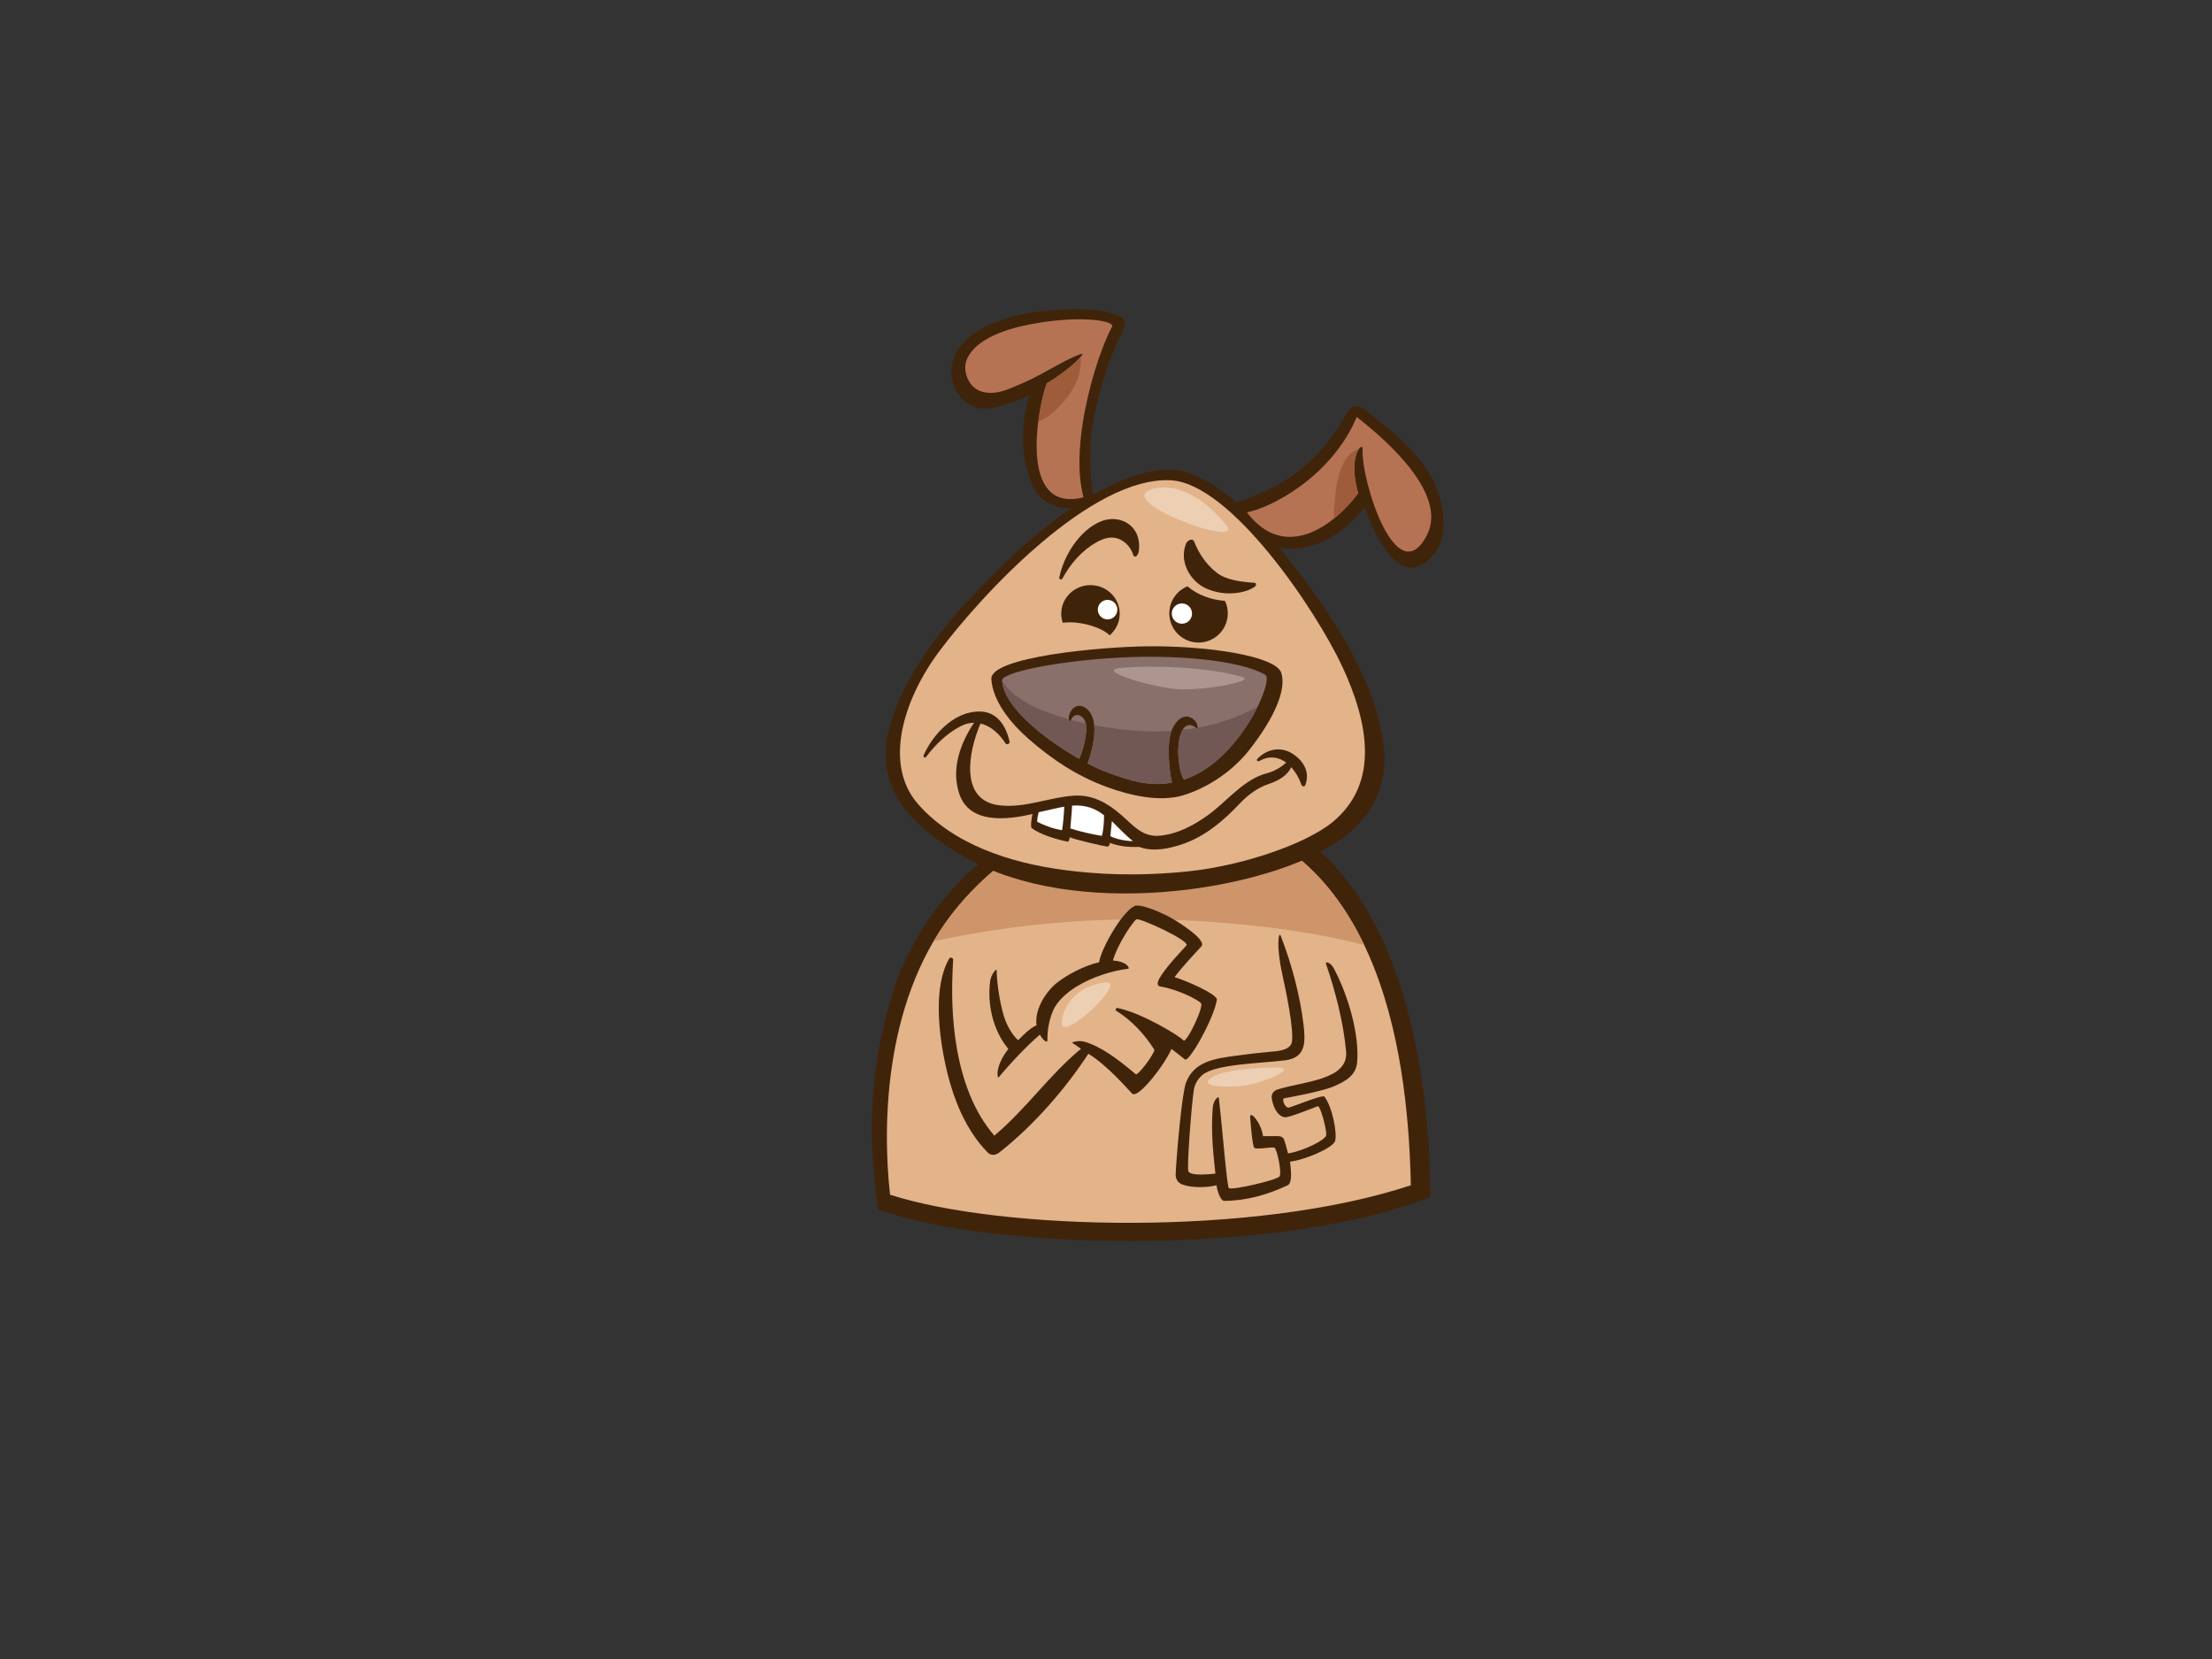 <?xml version="1.0" encoding="utf-8"?>
<!-- Generator: Adobe Illustrator 17.0.0, SVG Export Plug-In . SVG Version: 6.00 Build 0)  -->
<!DOCTYPE svg PUBLIC "-//W3C//DTD SVG 1.1//EN" "http://www.w3.org/Graphics/SVG/1.1/DTD/svg11.dtd">
<svg version="1.1" id="Layer_1" xmlns="http://www.w3.org/2000/svg" xmlns:xlink="http://www.w3.org/1999/xlink" x="0px" y="0px"
	 width="800px" height="600px" viewBox="0 0 800 600" enable-background="new 0 0 800 600" xml:space="preserve">
<rect x="0" y="0" width="800" height="600" fill="#333333" stroke="none"/>
<g>
	<path fill="#40240A" d="M464.721,298.589c-24.052-13.97-54.73-16.08-84.06-3.082c-27.349,12.121-49.226,35.223-58.129,64.617
		c-10.41,34.365-7.155,60.385-5,77.167c38.976,14.903,145.025,17.329,199.799-4.411C517.006,387.397,507.41,323.38,464.721,298.589z
		"/>
	<path fill="#E3B38A" d="M321.903,432.086c-2.976-26.37-1.859-72.487,24.38-104.022c22.838-27.451,55.853-40.14,88.869-33.716
		c66.242,12.885,74.219,92.464,75.097,134.316C454.056,447.322,362.34,445.092,321.903,432.086z"/>
	<path fill="#CD9569" d="M415.402,332.488c20.141,0.173,52.153,2.499,77.983,9.299c-10.919-22.863-28.834-41.721-58.233-47.44
		c-33.016-6.424-66.031,6.265-88.869,33.716c-3.262,3.921-6.135,8.068-8.66,12.373C362.792,334.988,388.354,332.259,415.402,332.488
		z"/>
	<path fill="#40240A" d="M498.185,258.666c-6.675-25.042-29.817-55.551-45.812-71.875c-9.907-10.11-19.788-16.449-28.331-16.874
		c-7.581-0.375-17.754,2.326-31.018,10.339c-14.062,8.495-26.751,20.058-38.892,32.709c-12.141,12.652-25.14,28.133-31.499,46.88
		c-8.3,24.478,6.861,39.081,26.744,50.368c39.426,22.378,105.216,12.223,132.01-4.277
		C506.241,290.632,501.125,269.695,498.185,258.666z"/>
	<path fill="#E3B38A" d="M482.041,297.235c-9.711,8.04-32.702,15.829-52.028,17.869c-19.324,2.04-34.279,0.972-45.082-0.442
		c-19.504-2.554-40.123-9.225-52.97-23.931c-12.444-14.242-5.382-37.617,7.772-55.219c15.289-20.455,55.1-63.506,83.863-61.793
		c21.663,1.288,52.386,47.029,61.829,67.277C494.866,261.239,499.046,283.158,482.041,297.235z"/>
	<path fill="#40240A" d="M463.423,243.41c-1.836-6.13-26.525-9.884-48.209-9.668c-17.595,0.175-57.203,3.906-56.682,11.878
		c0.522,7.974,6.942,15.85,13.283,21.45c8.723,7.706,18.059,13.742,28.498,17.559c8.2,3.003,19.071,5.6,27.623,2.99
		c9.209-2.808,18.104-8.973,23.969-16.491C460.969,259.503,465.256,249.541,463.423,243.41z"/>
	<path fill="#8A706B" d="M428.189,281.965c-1.643-2.163-2.141-8.786-2.08-10.719c0.193-6.225,2.366-11.485,6.673-7.833
		c0.65,0.548,0.277-1.719-0.421-2.526c-3.399-3.924-7.132-0.555-8.649,3.35c-1.968,5.066-0.636,16.076,0.16,18.795
		c-7.815,1.575-15-0.588-23.205-3.587c-2.083-0.763-4.604-1.912-7.34-3.343c0.799-2.105,3.459-9.849,2.126-15.541
		c-1.308-5.582-6.779-7.36-8.646-2.291c-0.612,1.667,0.002,3.52,0.538,2.126c0.873-2.285,3.567-2.605,5.001,0.254
		c1.435,2.859-0.405,10.341-2.021,13.808c-12.482-7.041-27.517-18.903-27.888-28.408c-0.101-2.509,16.395-6.462,38.936-8.014
		c22.541-1.55,46.77,0.55,56.274,6.019C460.841,245.893,448.414,275.407,428.189,281.965z"/>
	<path fill="#715854" d="M387.364,260.353c-0.003,0.015-0.013,0.028-0.018,0.041c-0.32,0.834-0.667,0.504-0.764-0.251
		c-3.277-0.928-6.504-2.003-9.645-3.264c-5.587-2.243-11.318-5.615-14.485-10.64c0.561,9.473,15.472,21.222,27.874,28.217
		c1.453-3.114,3.074-9.453,2.354-12.786C390.895,261.274,389.124,260.838,387.364,260.353z"/>
	<path fill="#715854" d="M452.424,256.868c-6.131,3.021-12.639,5.096-19.317,6.321c-0.018,0.266-0.114,0.399-0.325,0.223
		c-0.061-0.053-0.119-0.088-0.18-0.135c-1.629,0.287-3.269,0.527-4.913,0.715c-0.966,1.679-1.491,4.353-1.58,7.254
		c-0.061,1.933,0.438,8.557,2.08,10.719c12.395-4.02,21.854-16.659,26.591-26.269C453.977,256.099,453.186,256.491,452.424,256.868z
		"/>
	<path fill="#715854" d="M423.672,264.359c-3.421,0.226-6.859,0.248-10.29,0.073c-5.876-0.299-11.807-0.994-17.654-2.12
		c0.538,5.423-1.681,11.891-2.401,13.788c2.736,1.431,5.257,2.58,7.34,3.343c8.205,3,15.39,5.162,23.205,3.587
		C423.082,280.333,421.768,269.474,423.672,264.359z"/>
	<path fill="#40240A" d="M395.116,154.093c1.871-11.805,5.61-23.7,11.089-34.814c0.847-1.717,0.849-3.952-0.806-4.731
		c-7.289-3.444-18.848-3.12-29.128-1.932c-10.297,1.187-26.345,5.431-30.992,16.047c-4.261,9.72,3.186,20.696,12.92,18.936
		c5.151-0.928,9.382-2.288,14.001-4.738c-3.449,12.864-2.518,23.126,0.65,31.385c4.654,12.134,18.129,10.392,22.985,7.337
		C394.238,174.307,393.726,162.866,395.116,154.093z"/>
	<path fill="#B57354" d="M378.598,138.621c9.005-5.388,13.945-10.965,12.689-10.653c-4.793,1.194-14.359,7.668-21.494,10.619
		c-4.563,1.887-9.235,4.507-14.505,3.109c-5.047-1.341-7.393-7.619-5.569-11.811c3.772-8.657,18.056-11.901,26.231-13.191
		c16.014-2.527,27.365-0.619,26.228,1.506c-4.274,7.984-8.718,22.571-10.604,34.9c-1.327,8.672-1.936,18.173,0.289,26.771
		C367.915,185.929,375.359,147.12,378.598,138.621z"/>
	<path fill="#40240A" d="M516.608,170.665c-6.161-9.44-14.751-15.951-23.101-22.597c-2.947-2.348-5.374-0.677-6.499,1.413
		c-11.408,21.159-27.905,28.453-40.582,32.419c7.556,21.414,30.408,22.269,47.093,1.629c4.043,11.066,13.684,31.515,25.419,16.43
		C524.94,192.242,521.515,178.187,516.608,170.665z"/>
	<path fill="#B57354" d="M492.803,162.318c0.132-2.696-5.526,2.22-1.61,16.06c-8.122,11.101-26.313,25.354-40.23,6.892
		c8.221-1.418,30.465-12.558,39.727-34.452c11.018,8.566,33.105,28.035,25.313,42.855
		C505.143,214.328,492.225,174.165,492.803,162.318z"/>
	<path fill="#9E5C3B" d="M378.598,138.621c-0.984,2.584-2.356,7.977-3.117,14.056c2.118-1.07,4.117-2.315,5.844-3.913
		c5.745-5.317,10.113-11.852,9.537-19.731C389.338,130.869,385.006,134.788,378.598,138.621z"/>
	<path fill="#9E5C3B" d="M491.488,162.341c-6.914,2.149-8.36,13.088-8.811,19.124c-0.147,1.991-0.261,4.056-0.302,6.141
		c3.513-2.805,6.556-6.138,8.817-9.228C488.637,169.344,490.158,164.137,491.488,162.341z"/>
	<path fill="#40240A" d="M401.324,229.772c2.234-1.908,3.647-4.713,3.635-7.842c-0.023-5.719-4.774-10.335-10.617-10.313
		c-5.839,0.023-10.556,4.675-10.534,10.394c0.007,1.126,0.213,2.199,0.56,3.211C390.461,224.431,398.448,226.861,401.324,229.772z"
		/>
	<path fill="#40240A" d="M429.476,212.043c-3.87,1.583-6.597,5.379-6.58,9.816c0.023,5.841,4.776,10.556,10.617,10.534
		c5.839-0.025,10.556-4.776,10.533-10.618c-0.007-1.603-0.38-3.119-1.025-4.476C438.056,216.979,433.031,215.163,429.476,212.043z"
		/>
	<path fill="#FFFFFF" d="M400.559,216.949c-1.953,0.007-3.528,1.598-3.521,3.549c0.007,1.951,1.596,3.528,3.549,3.518
		c1.95-0.005,3.526-1.596,3.52-3.546C404.097,218.518,402.509,216.939,400.559,216.949z"/>
	<path fill="#FFFFFF" d="M427.439,218.237c-2.026,0.007-3.663,1.658-3.655,3.685c0.008,2.024,1.659,3.662,3.683,3.655
		c2.026-0.01,3.662-1.661,3.655-3.685C431.114,219.865,429.466,218.227,427.439,218.237z"/>
	<path fill="#40240A" d="M397.832,188.693c-7.549,3.285-13.146,12.362-14.728,20.182c-0.139,0.687,0.812,0.929,1.126,0.357
		c2.922-5.374,7.056-10.145,12.309-13.098c2.777-1.563,5.293-2.123,7.535-1.418c3.401,1.07,5.175,3.964,5.833,6.105
		c0.296,0.969,1.735,0.522,1.986-1.72C412.946,189.772,404.72,185.695,397.832,188.693z"/>
	<path fill="#40240A" d="M453.748,210.782c-4.188-0.267-10.231-0.891-13.744-3.688c-3.913-3.11-6.379-6.861-8.106-11.19
		c-0.568-1.423-2.44-0.548-2.955,0.73c-2.645,6.579,1.626,13.636,7.208,16.159c7.218,3.26,14.836,1.545,17.721-0.651
		C454.375,211.759,454.433,210.825,453.748,210.782z"/>
	<path fill="#40240A" d="M467.438,272.578c-4.358-2.783-9.427-1.606-12.742,1.927c-0.438,0.466,0.249,1.009,0.716,0.743
		c3.734-2.113,7.096-1.435,9.778,0.576c-1.629,1.402-3.982,3.067-6.965,3.818c-8.316,2.092-14.571,10.25-21.196,15.054
		c-5.161,3.748-11.229,7.013-17.678,7.558c-5.202,0.439-8.358-2.46-11.865-5.738c-5.577-5.209-11.424-9.346-19.436-8.73
		c-8.926,0.689-17.123,4.441-26.261,3.508c-14.967-1.524-11.589-19.366-7.178-29.628c3.648,0.855,6.826,3.678,9.037,7.183
		c0.457,0.723,1.674,0.107,1.486-0.682c-1.823-7.655-6.273-12.357-14.612-10.404c-7.368,1.727-13.574,8.801-16.492,15.437
		c-0.229,0.52,0.489,1.078,0.865,0.586c3.402-4.456,7.401-8.433,12.39-11.078c1.73-0.915,3.424-1.311,5.055-1.311
		c-0.37,0.475-0.75,1.015-1.129,1.644c-4.391,7.244-7.082,15.759-4.253,24.113c3.61,10.668,16.558,9.568,26.485,7.221
		c-0.328,1.04-0.821,4.751-0.319,5.124c3.189,2.361,8.895,4.084,13.026,4.91c0.391,0.079,0.667-0.972,0.746-1.601
		c1.572,0.786,13.184,3.513,13.732,3.355c0.551-0.155,0.68-0.687,0.787-1.327c3.425,1.304,6.939,1.601,10.547,1.453
		c0.003,0,0.003,0,0.007,0c4.88,1.849,10.652,0.761,15.921-1.075c8.266-2.881,14.747-8.524,20.639-14.766
		c3.279-3.472,6.861-5.757,10.417-6.945c3.959-1.321,6.747-3.285,8.046-6.026c1.631,1.796,2.901,4.071,3.691,6.359
		c0.238,0.685,1.147,0.779,1.416,0.05C473.841,279.224,471.44,275.133,467.438,272.578z"/>
	<path fill="#FFFFFF" d="M384.121,300.245c-3.414-0.533-6.125-1.642-8.968-2.99c-0.142-0.773,0.258-2.562,0.492-3.505
		c3.559-0.782,6.544-1.53,9.255-2.016C384.838,293.828,384.531,297.668,384.121,300.245z"/>
	<path fill="#FFFFFF" d="M398.511,302.315c-3.79-0.639-8.015-1.573-11.404-2.706c0.025-1.062,0.482-4.994,0.642-8.249
		c4.885-0.365,8.543,1.098,11.548,3.49C399.296,297.209,399.118,300.104,398.511,302.315z"/>
	<path fill="#FFFFFF" d="M402.124,296.971c1.507,1.548,5.185,5.344,7.621,7.229c-2.349-0.005-6.087-0.644-8.174-1.804
		C401.75,300.804,401.983,298.566,402.124,296.971z"/>
	<path fill="#40240A" d="M424.784,353.4c2.698-3.605,7.597-8.85,9.712-11.12c1.644-1.766-4.231-6.26-10.028-9.785
		c-2.958-1.796-11.962-5.983-14.259-4.779c-4.934,2.585-12.393,16.443-12.664,20.279c-5.687,1.332-11.558,4.575-14.993,7.206
		c-4.269,3.275-8.482,9.899-7.665,15.584c-2.584,1.194-4.593,3.394-6.666,5.423c-2.272-2.036-4.235-5.547-5.232-8.95
		c-1.737-5.931-2.521-13.116-2.521-16.269c0-1.096-2.037,1.489-2.349,3.759c-1.144,8.291,0.961,17.92,6.566,24.615
		c-5.001,6.406-3.974,10.823-3.518,10.28c4.626-5.521,10.579-11.787,14.939-15.444c0.812,1.611,2.691,3.414,2.693,2.003
		c0.003-3.919,0.641-7.335,2.039-10.655c1.486-3.525,5.156-6.658,8.301-8.614c5.734-3.564,13.002-5.875,18.954-6.58
		c0.477-0.056-0.155-2.584-5.592-2.962c1.679-5.968,7.358-14.285,8.514-14.906c1.152-0.619,19.545,7.801,18.067,9.466
		c-1.481,1.666-7.549,7.89-9.828,12.005c-0.674,1.22-0.967,2.587,0.36,2.816c6.813,1.174,13.587,4.796,14.742,6.039
		c1.157,1.243-5.344,14.792-6.362,13.461c-1.019-1.331-14.558-9.811-23.844-11.721c-0.56-0.114-0.898,0.753-0.411,1.048
		c5.473,3.323,10.449,8.727,13.77,14.09c-0.198,1.72-5.983,9.476-6.772,8.809c-6.64-5.62-12.514-9.961-18.516-11.749
		c-1.854-0.551-4.954,0.119-4.343,0.482c1.088,0.647,2.303,1.563,3.069,2.075c-11.536,9.545-19.817,21.752-31.331,31.418
		c-7.62-8.799-11.592-20.329-13.56-31.619c-1.8-10.338-2.036-20.988-1.331-31.964c0.046-0.72-1.027-1.154-1.456-0.411
		c-5.771,9.955-3.556,26.815-2.006,35.025c2.379,12.588,6.848,25.794,15.969,35.081c1.228,1.251,2.922,0.961,4.17-0.02
		c12.679-9.942,24.157-23.347,32.225-35.722c7.024,4.342,14.247,12.841,15.835,14.429c2.04,2.044,11.563-10.085,14.211-16.151
		c0.003-0.007,0.007-0.013,0.01-0.02c1.261,1.002,3.622,2.764,4.86,3.814c1.459,1.236,10.609-15.038,11.553-21.602
		C440.369,359.67,429.204,354.696,424.784,353.4z"/>
	<path fill="#40240A" d="M466.309,400.548c-1.646,0.469-2.899-3.214-1.803-3.368c1.098-0.157,13.626-2.43,17.937-4.31
		c4.305-1.879,7.959-3.937,8.382-8.694c0.86-9.712-3.082-23.958-8.456-33.988c-1.174-2.196-3.137-2.572-2.818-1.646
		c3.445,10.023,6.351,21.387,7.284,31.718c0.941,10.417-15.34,10.762-24.834,13.783c-1.723,0.55-2.207,2.034-2.082,2.955
		c0.639,4.685,3.015,7.069,4.902,7.072c1.887,0.005,10.81-3.678,11.748-3.993c0.941-0.315,3.369,8.697,3.056,10.496
		c-0.315,1.803-8.345,5.729-13.785,6.582c-0.47-1.879-1.012-3.794-1.41-4.936c-0.327-0.938-1.25-1.324-2.168-1.322
		c-1.821,0.007-3.637,0.012-5.458,0.018c-0.834-5.275-4.882-9.474-4.67-6.84c0.149,1.864,0.783,10.258,1.489,11.043
		c0.703,0.783,6.323-0.421,7.272-0.054c0.951,0.367,2.75,9.06,1.89,10.392c-0.86,1.332-17.633,5.207-18.371,4.21
		c-0.74-0.997-2.386-22.459-3.624-32.64c-0.086-0.703-1.996,0.689-2.209,3.838c-0.548,8.149-0.04,14.387,0.977,23.598
		c-2.937,0.294-8.867,0.837-9.74-0.806c-0.683-1.289,1.165-24.752,1.95-29.529c0.396-2.427,1.818-4.363,3.366-5.56
		c4.857-3.759,21.113-4.012,29.686-5.095c7.442-0.941,7.361-6.465,6.627-12.804c-1.218-10.462-4.383-22.33-8.282-32.255
		c-0.7-1.778-1.735,3.478,0.644,14.196c1.251,5.64,4.099,19.259,3.447,24.123c-0.431,3.211-5.592,3.454-7.647,3.638
		c-4.215,0.378-8.312,0.852-12.499,1.425c-7.457,1.022-15.277,1.953-18.201,9.816c-1.497,4.028-3.412,26.271-3.721,33.066
		c-0.078,1.722,0.864,3.132,2.351,3.68c4.507,1.661,10.807,0.862,12.395,0.281c0.292,2.069,1.489,5.672,2.8,5.672
		c7.754,0,15.712-2.178,22.949-5.641c1.304-0.622,1.568-3.132,0.862-8.537c4.961-0.509,15.429-4.859,16.293-7.442
		c0.86-2.585-0.941-12.375-3.855-16.08C478.366,395.826,467.955,400.079,466.309,400.548z"/>
	<path fill="#AD968F" d="M405.243,241.581c10.628-1.004,30.863-0.522,43.923,3.209c5.616,1.605-14.84,5.217-23.867,4.415
		C416.274,248.402,395.848,242.467,405.243,241.581z"/>
	<path fill="#EDCFB3" d="M417.364,176.678c7.447-1.763,17.242,2.156,26.163,13.304C450.621,198.852,400.511,180.669,417.364,176.678
		z"/>
	<path fill="#EDCFB3" d="M383.979,369.849c0.525-7.346,6.719-13.438,15.677-14.558C408.614,354.173,383.422,377.688,383.979,369.849
		z"/>
	<path fill="#EDCFB3" d="M437.726,390.005c4.301-3.072,15.677-3.921,24.073-3.921c8.401,0-6.156,6.159-12.874,6.719
		C442.206,393.363,433.807,392.805,437.726,390.005z"/>
</g>
</svg>

